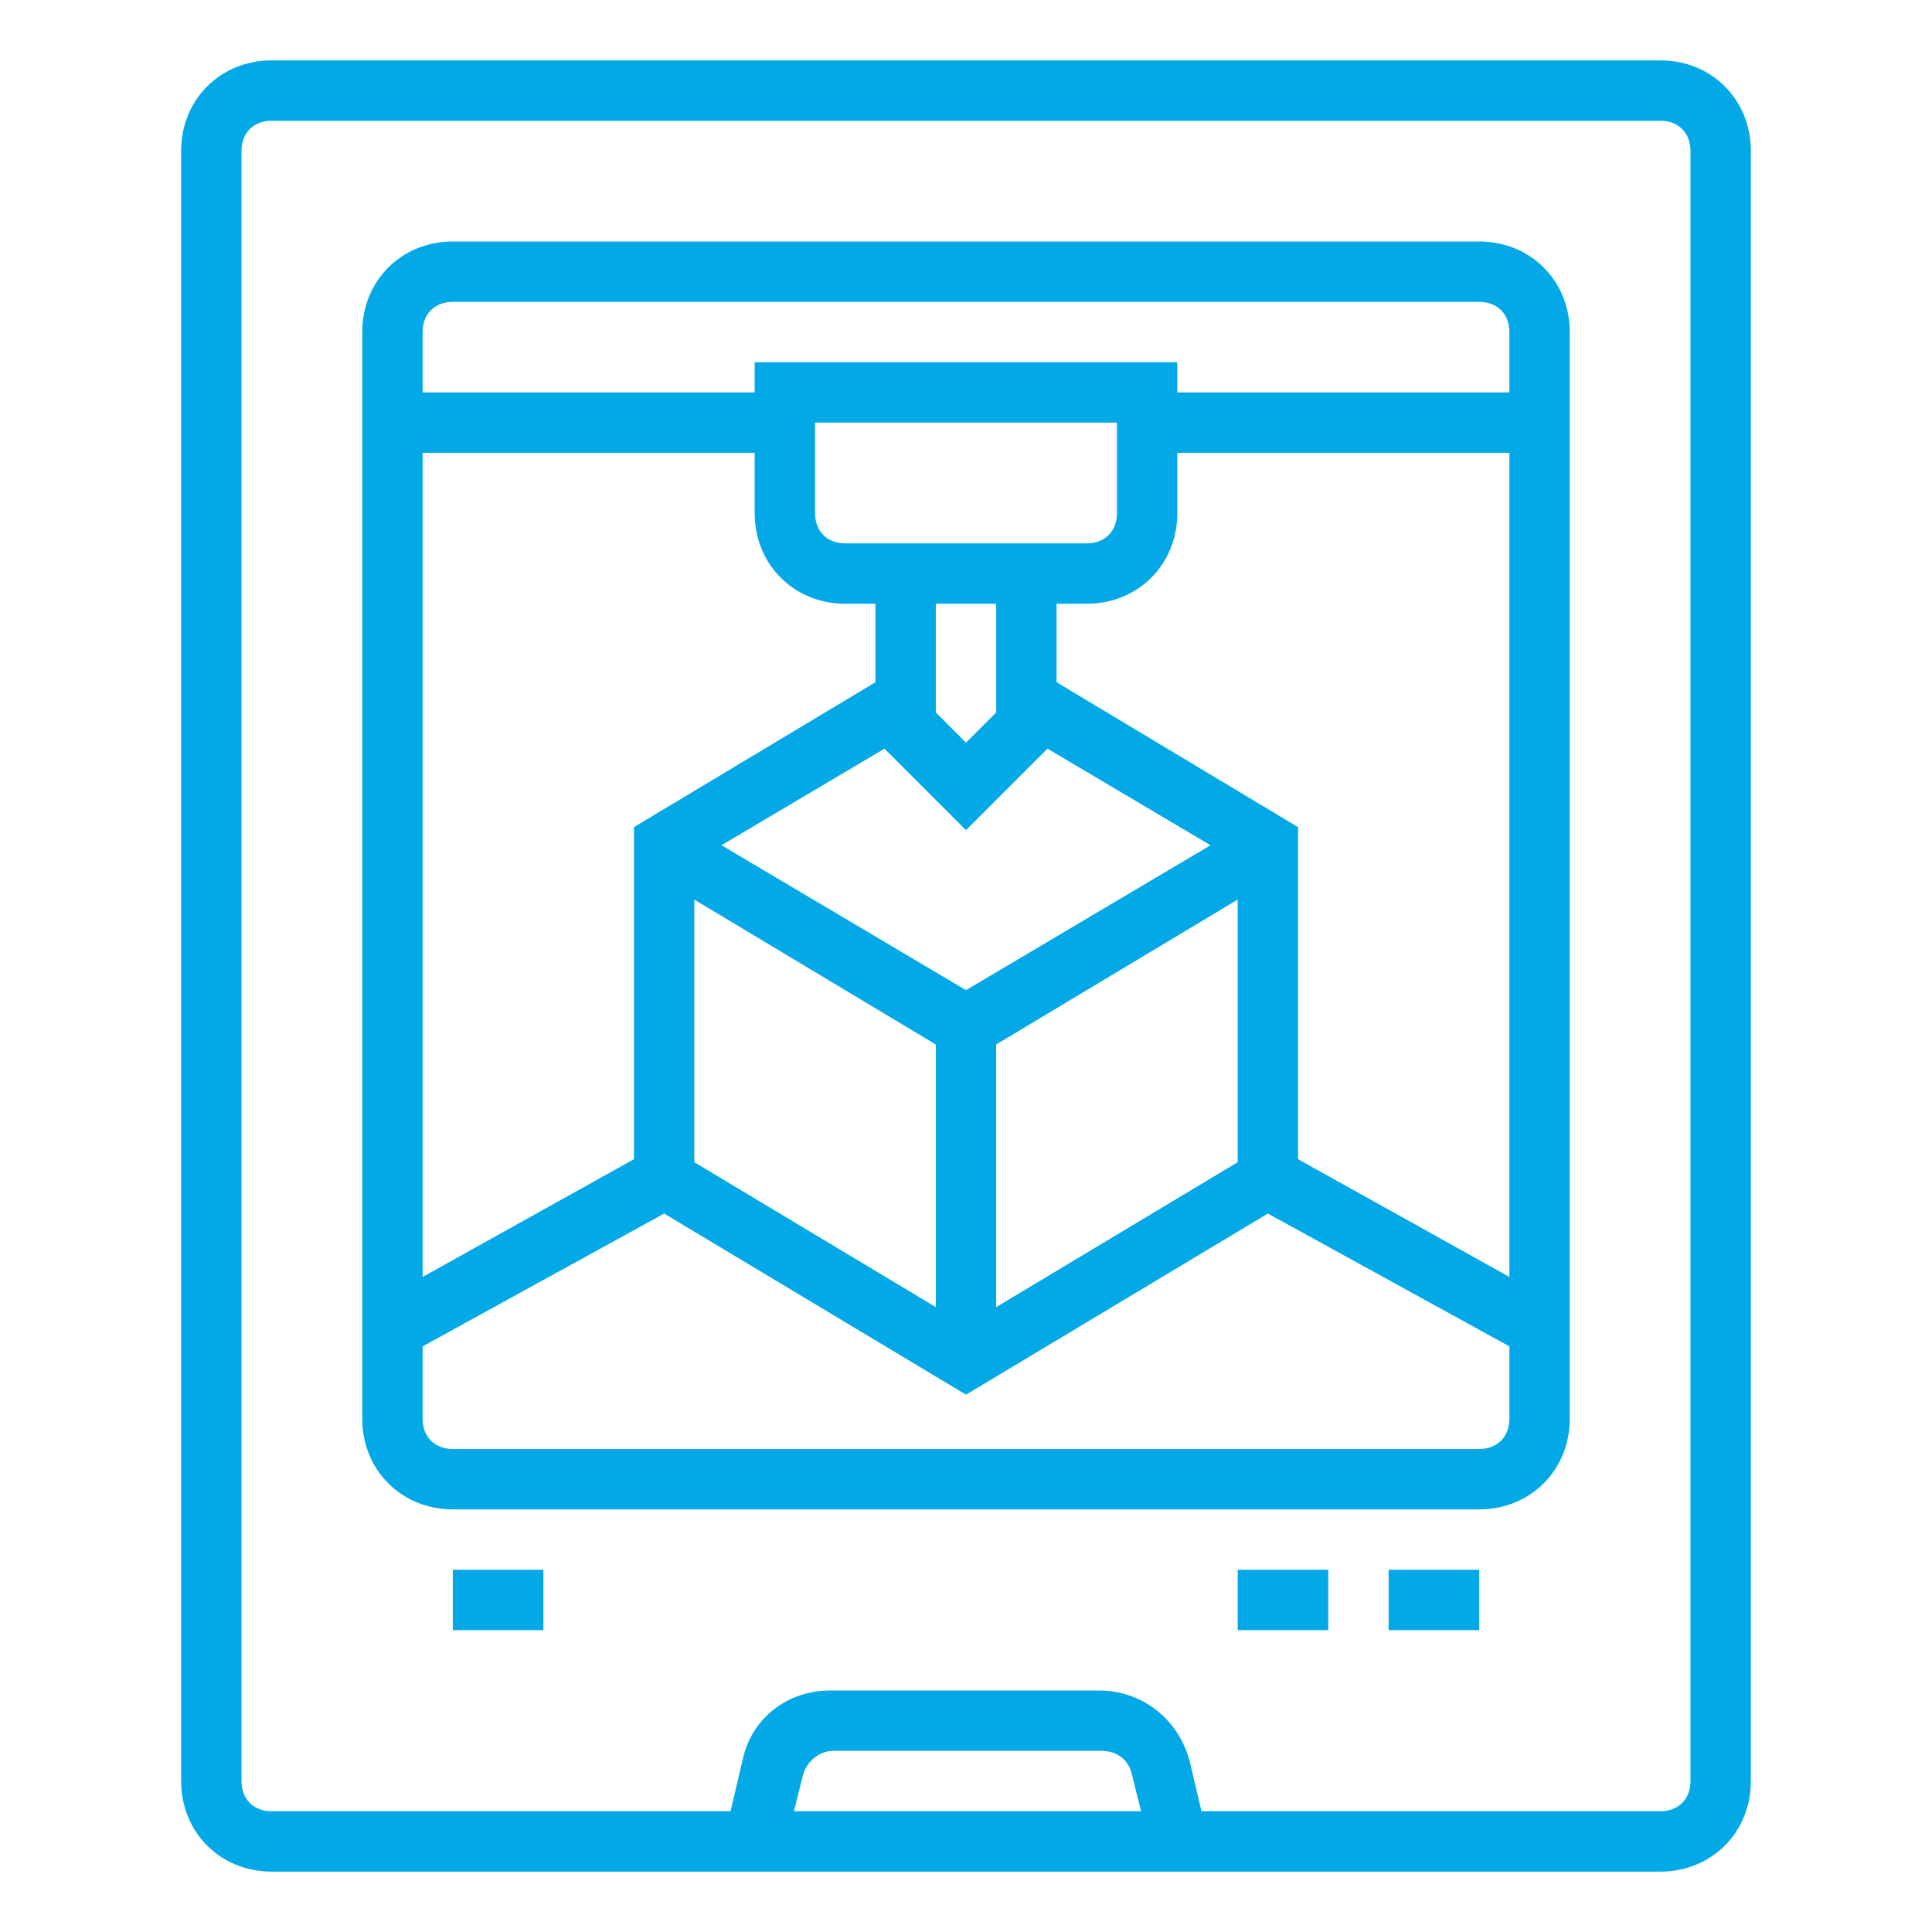 <svg height='100px' width='100px'  fill="#02A9E6" xmlns="http://www.w3.org/2000/svg" xmlns:xlink="http://www.w3.org/1999/xlink" version="1.1" x="0px" y="0px" viewBox="0 0 64 64" style="enable-background:new 0 0 64 64;" xml:space="preserve"><title>3Dprinting-technologydisruption-3d-printing-prototype-model-print</title><path d="M9,62h46c1.7,0,3-1.3,3-3V5c0-1.7-1.3-3-3-3H9C7.3,2,6,3.3,6,5v54C6,60.7,7.3,62,9,62z M26.3,60l0.3-1.2  c0.1-0.4,0.5-0.8,1-0.8h8.9c0.5,0,0.9,0.3,1,0.8l0.3,1.2H26.3z M8,5c0-0.6,0.4-1,1-1h46c0.6,0,1,0.4,1,1v54c0,0.6-0.4,1-1,1H39.8  l-0.4-1.7C39,56.9,37.8,56,36.4,56h-8.9c-1.4,0-2.6,0.9-2.9,2.3L24.2,60H9c-0.6,0-1-0.4-1-1V5z"></path><path d="M15,50h34c1.7,0,3-1.3,3-3V11c0-1.7-1.3-3-3-3H15c-1.7,0-3,1.3-3,3v36C12,48.7,13.3,50,15,50z M28,20h1v2.6l-8,4.8v11  l-7,3.9V15h11v2C25,18.7,26.3,20,28,20z M39,17v-2h11v27.3l-7-3.9v-11l-8-4.8V20h1C37.7,20,39,18.7,39,17z M29.3,24.8l2.7,2.7  l2.7-2.7l5.4,3.2L32,32.8L23.9,28L29.3,24.8z M33,20v3.6l-1,1l-1-1V20H33z M23,29.8l8,4.8v8.7l-8-4.8V29.8z M33,34.6l8-4.8v8.7  l-8,4.8V34.6z M37,17c0,0.6-0.4,1-1,1h-8c-0.6,0-1-0.4-1-1v-3h10V17z M49,48H15c-0.6,0-1-0.4-1-1v-2.4l8-4.4l10,6l10-6l8,4.4V47  C50,47.6,49.6,48,49,48z M15,10h34c0.6,0,1,0.4,1,1v2H39v-1H25v1H14v-2C14,10.4,14.4,10,15,10z"></path><rect x="46" y="52" width="3" height="2"></rect><rect x="41" y="52" width="3" height="2"></rect><rect x="15" y="52" width="3" height="2"></rect></svg>